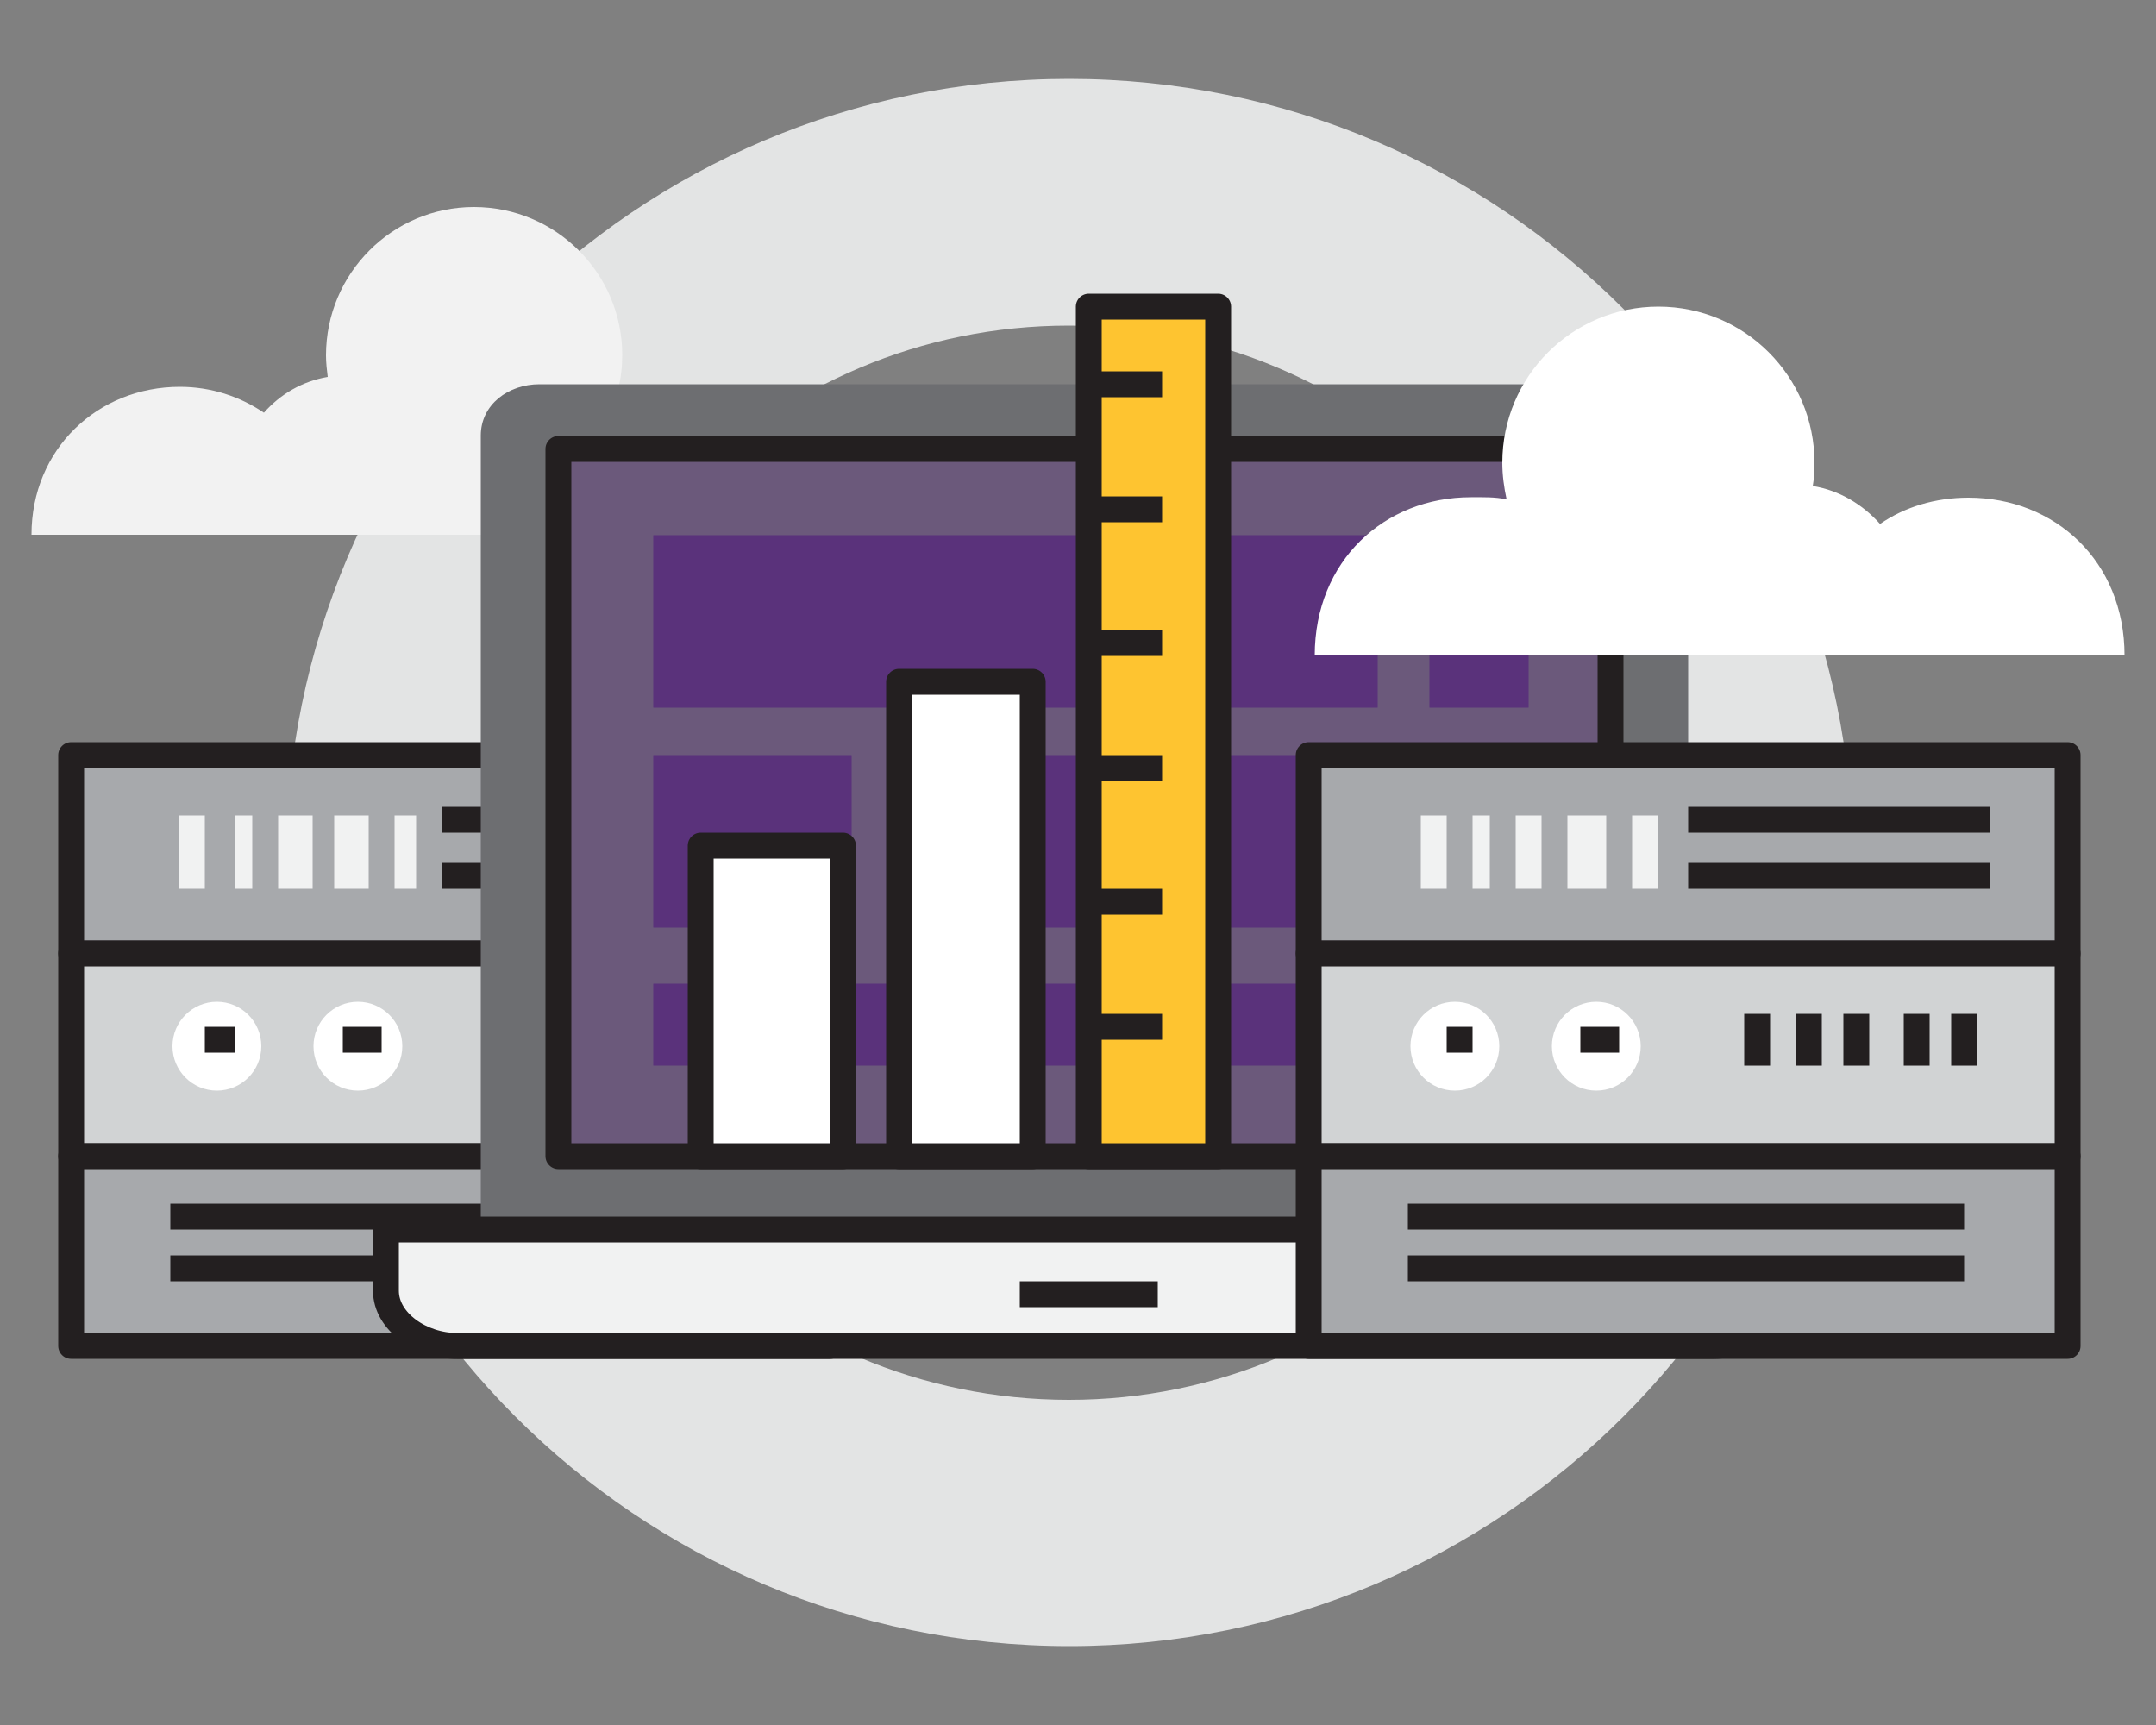 <?xml version="1.0" encoding="utf-8"?>
<!-- Generator: Adobe Illustrator 21.0.0, SVG Export Plug-In . SVG Version: 6.00 Build 0)  -->
<svg version="1.1" id="图层_1" xmlns="http://www.w3.org/2000/svg" xmlns:xlink="http://www.w3.org/1999/xlink" x="0px" y="0px"
	 viewBox="0 0 500 400" style="enable-background:new 0 0 500 400;" xml:space="preserve">
<rect x="0" y="0" width="500" height="400" fill="#808080" stroke="none"/>
<style type="text/css">
	.st0{fill:#E3E4E4;}
	.st1{fill:#A7A9AC;stroke:#231F20;stroke-width:6;stroke-linejoin:round;stroke-miterlimit:10;}
	.st2{fill:#D1D3D4;stroke:#231F20;stroke-width:6;stroke-linejoin:round;stroke-miterlimit:10;}
	.st3{fill:#FFFFFF;}
	.st4{fill:none;stroke:#231F20;stroke-width:6;stroke-linejoin:round;stroke-miterlimit:10;}
	.st5{fill:#F1F2F2;}
	.st6{fill:#F2F2F2;}
	.st7{fill:#6D6E71;}
	.st8{fill:#F1F2F2;stroke:#231F20;stroke-width:6;stroke-linejoin:round;stroke-miterlimit:10;}
	.st9{fill:#6B597B;stroke:#231F20;stroke-width:6;stroke-linejoin:round;stroke-miterlimit:10;}
	.st10{fill:#5A327B;}
	.st11{fill:#FFFFFF;stroke:#231F20;stroke-width:6;stroke-linejoin:round;stroke-miterlimit:10;}
	.st12{fill:#FEC430;stroke:#231F20;stroke-width:6;stroke-linejoin:round;stroke-miterlimit:10;}
	.st13{fill:#FFCB31;stroke:#231F20;stroke-width:5.86;stroke-linejoin:round;stroke-miterlimit:10;}
</style>
<g>
	<path class="st0" d="M247.9,18.3C147.6,18.3,66.3,99.7,66.3,200c0,100.3,81.3,181.7,181.7,181.7c100.3,0,181.7-81.3,181.7-181.7
		C429.6,99.7,348.3,18.3,247.9,18.3z M247.9,324.6c-68.8,0-124.6-55.8-124.6-124.6c0-68.8,55.8-124.5,124.6-124.5
		c68.8,0,124.5,55.8,124.5,124.5C372.5,268.8,316.7,324.6,247.9,324.6z"/>
</g>
<g>
	<rect x="16.5" y="175.1" class="st1" width="176" height="46"/>
	<rect x="16.5" y="221.1" class="st2" width="176" height="47"/>
	<rect x="16.5" y="268.1" class="st1" width="176" height="44"/>
	<circle class="st3" cx="50.3" cy="242.6" r="10.3"/>
	<circle class="st3" cx="83" cy="242.6" r="10.3"/>
	<line class="st4" x1="167.5" y1="282.1" x2="39.5" y2="282.1"/>
	<line class="st4" x1="167.5" y1="294.1" x2="39.5" y2="294.1"/>
	<line class="st4" x1="167.5" y1="235.1" x2="167.5" y2="247.1"/>
	<line class="st4" x1="156.5" y1="235.1" x2="156.5" y2="247.1"/>
	<line class="st4" x1="145.5" y1="235.1" x2="145.5" y2="247.1"/>
	<line class="st4" x1="132.5" y1="235.1" x2="132.5" y2="247.1"/>
	<line class="st4" x1="120.5" y1="235.1" x2="120.5" y2="247.1"/>
	<line class="st4" x1="88.5" y1="241.1" x2="79.5" y2="241.1"/>
	<line class="st4" x1="54.5" y1="241.1" x2="47.5" y2="241.1"/>
	<rect x="41.5" y="189.1" class="st5" width="6" height="17"/>
	<rect x="54.5" y="189.1" class="st5" width="4" height="17"/>
	<rect x="64.5" y="189.1" class="st5" width="8" height="17"/>
	<rect x="77.5" y="189.1" class="st5" width="8" height="17"/>
	<rect x="91.5" y="189.1" class="st5" width="5" height="17"/>
	<line class="st4" x1="174.5" y1="190.1" x2="102.5" y2="190.1"/>
	<line class="st4" x1="174.5" y1="203.1" x2="102.5" y2="203.1"/>
</g>
<g>
	<path class="st6" d="M41.7,89.7c7.2,0,13.9,2.2,19.5,6c3.8-4.3,8.9-7.3,14.8-8.3c-0.2-1.6-0.4-3.3-0.4-5c0-19,15.4-34.4,34.3-34.4
		c19,0,34.4,15.4,34.4,34.3c0,2.8-0.3,5.5-1,8.1c2.5-0.6,5.2-0.8,7.9-0.8c19,0,34.3,14.4,34.3,34.4H7.3
		C7.3,104.1,22.7,89.7,41.7,89.7z"/>
	<path class="st6" d="M185,123.9"/>
</g>
<g>
	<path class="st7" d="M391.5,101c0-7.2-6.1-11.9-13.2-11.9H125.1c-7.2,0-13.6,4.7-13.6,11.9v184.1h280V101z"/>
	<path class="st8" d="M89.5,285.1v14.2c0,7.2,8.2,12.8,16.5,12.8h291.4c8.3,0,16.1-5.7,16.1-12.8v-14.2H89.5z"/>
	<rect x="129.5" y="104.1" class="st9" width="244" height="164"/>
	<line class="st4" x1="236.5" y1="300.1" x2="268.5" y2="300.1"/>
	<rect x="331.5" y="124.1" class="st10" width="23" height="40"/>
	<rect x="151.5" y="124.1" class="st10" width="168" height="40"/>
	<rect x="151.5" y="175.1" class="st10" width="46" height="40"/>
	<rect x="206.5" y="175.1" class="st10" width="144" height="40"/>
	<rect x="151.5" y="228.1" class="st10" width="199" height="19"/>
</g>
<g>
	<rect x="303.5" y="175.1" class="st1" width="176" height="46"/>
	<rect x="303.5" y="221.1" class="st2" width="176" height="47"/>
	<rect x="303.5" y="268.1" class="st1" width="176" height="44"/>
	<circle class="st3" cx="337.4" cy="242.6" r="10.3"/>
	<circle class="st3" cx="370.2" cy="242.6" r="10.3"/>
	<line class="st4" x1="455.5" y1="282.1" x2="326.5" y2="282.1"/>
	<line class="st4" x1="455.5" y1="294.1" x2="326.5" y2="294.1"/>
	<line class="st4" x1="455.5" y1="235.1" x2="455.5" y2="247.1"/>
	<line class="st4" x1="444.5" y1="235.1" x2="444.5" y2="247.1"/>
	<line class="st4" x1="430.5" y1="235.1" x2="430.5" y2="247.1"/>
	<line class="st4" x1="419.5" y1="235.1" x2="419.5" y2="247.1"/>
	<line class="st4" x1="407.5" y1="235.1" x2="407.5" y2="247.1"/>
	<line class="st4" x1="375.5" y1="241.1" x2="366.5" y2="241.1"/>
	<line class="st4" x1="341.5" y1="241.1" x2="335.5" y2="241.1"/>
	<rect x="329.5" y="189.1" class="st5" width="6" height="17"/>
	<rect x="341.5" y="189.1" class="st5" width="4" height="17"/>
	<rect x="351.5" y="189.1" class="st5" width="6" height="17"/>
	<rect x="363.5" y="189.1" class="st5" width="9" height="17"/>
	<rect x="378.5" y="189.1" class="st5" width="6" height="17"/>
	<line class="st4" x1="461.5" y1="190.1" x2="391.5" y2="190.1"/>
	<line class="st4" x1="461.5" y1="203.1" x2="391.5" y2="203.1"/>
</g>
<rect x="162.5" y="196.1" class="st11" width="33" height="72"/>
<rect x="208.5" y="158.1" class="st11" width="31" height="110"/>
<rect x="252.5" y="71.1" class="st12" width="30" height="197"/>
<line class="st4" x1="252.5" y1="89.1" x2="269.5" y2="89.1"/>
<line class="st4" x1="252.5" y1="118.1" x2="269.5" y2="118.1"/>
<line class="st4" x1="252.5" y1="149.1" x2="269.5" y2="149.1"/>
<line class="st4" x1="252.5" y1="178.1" x2="269.5" y2="178.1"/>
<line class="st4" x1="252.5" y1="209.1" x2="269.5" y2="209.1"/>
<line class="st4" x1="252.5" y1="238.1" x2="269.5" y2="238.1"/>
<g>
	<path class="st3" d="M456.5,115.4c-7.6,0-14.7,2.1-20.5,6.1c-4-4.5-9.4-7.8-15.6-8.8c0.3-1.7,0.4-3.6,0.4-5.4
		c0-20-16.2-36.2-36.2-36.2c-20,0-36.2,16.2-36.2,36.2c0,2.9,0.4,5.8,1,8.5c-2.7-0.6-5.5-0.5-8.3-0.5c-20,0-36.2,14.7-36.2,36.7
		h187.8C492.7,130.1,476.5,115.4,456.5,115.4z"/>
	<path class="st13" d="M305.5,151"/>
</g>
</svg>
